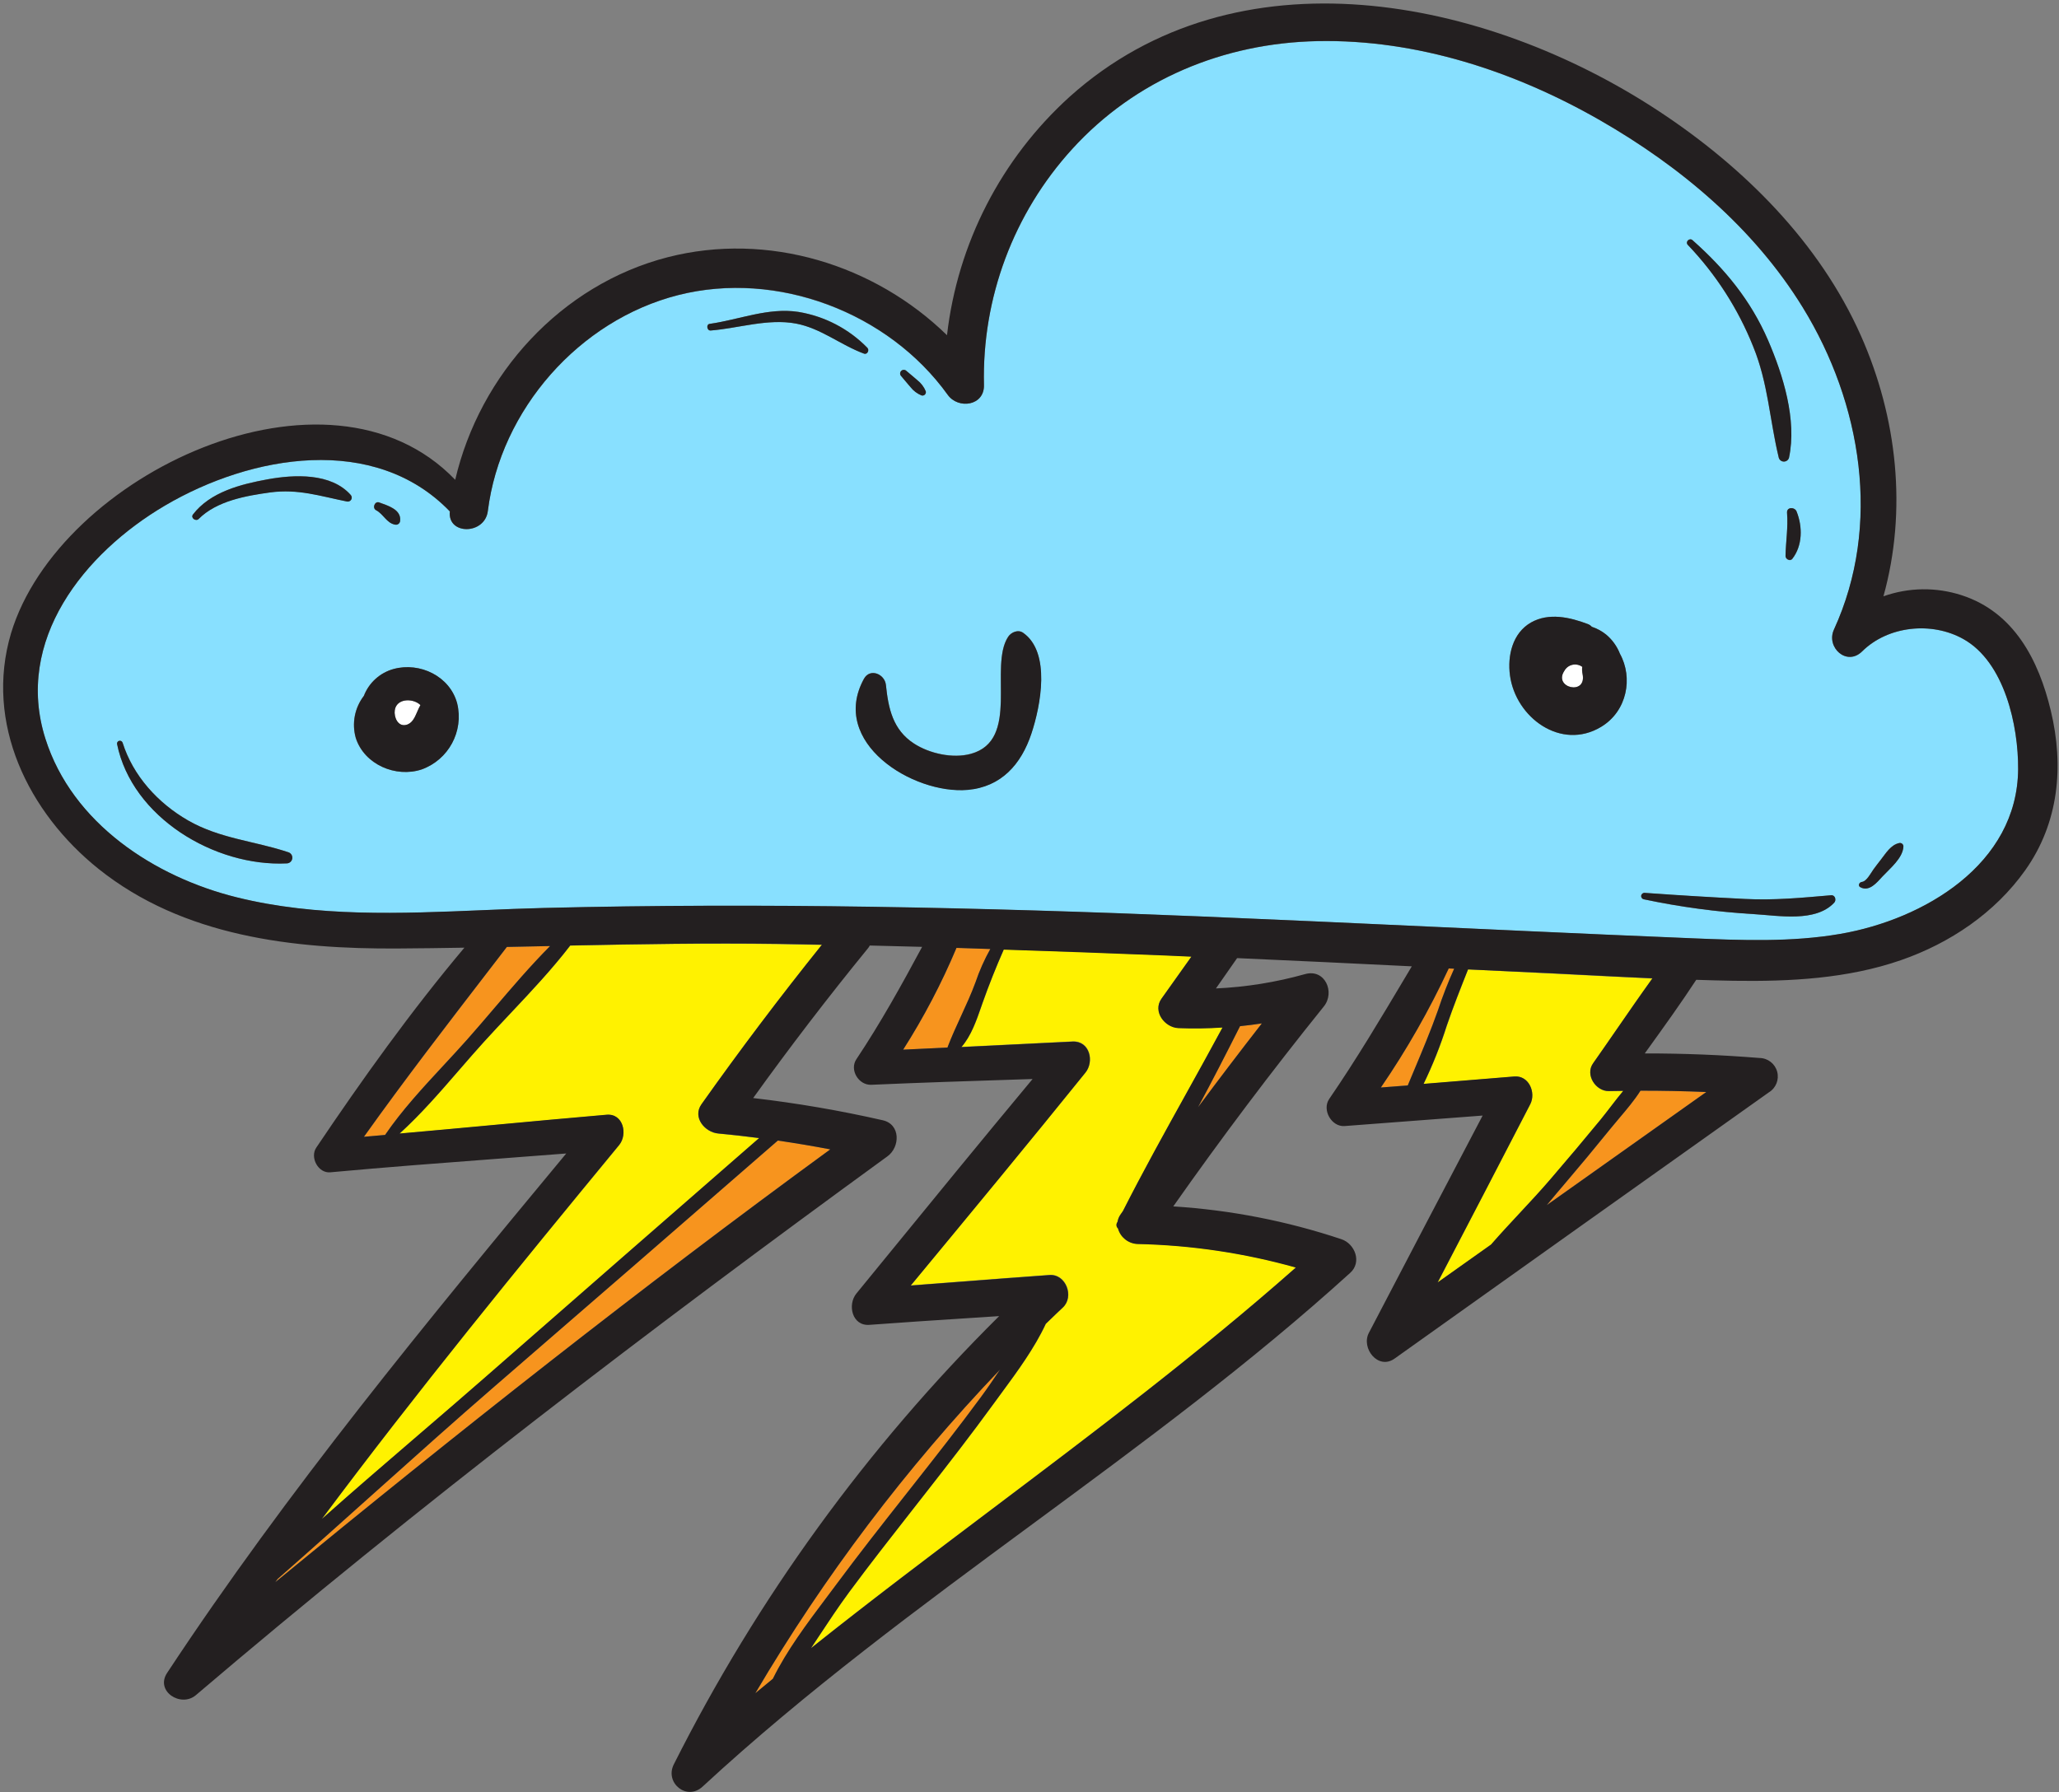 <svg width="556" height="484" viewBox="0 0 556 484" fill="none" xmlns="http://www.w3.org/2000/svg">
<rect x="0" y="0" width="556" height="484" fill="#808080" stroke="none"/>
<path fill-rule="evenodd" clip-rule="evenodd" d="M130.399 245.814H130.4C135.928 245.581 141.433 245.35 146.893 245.216C205.893 243.766 264.813 245.056 323.753 247.486C346.562 248.424 369.364 249.479 392.17 250.534L392.175 250.535L392.191 250.535L392.207 250.536L392.224 250.537L392.24 250.538L392.256 250.538L392.272 250.539L392.288 250.54L392.304 250.54L392.32 250.541L392.336 250.542C399.161 250.858 405.987 251.174 412.813 251.486C427.353 252.153 441.896 252.786 456.443 253.386L456.862 253.404H456.862C470.197 253.948 483.761 254.503 496.963 252.216C519.493 248.326 544.763 233.456 544.963 207.766C545.053 196.026 541.313 178.766 530.143 172.576C521.623 167.816 509.833 169.006 502.843 175.926C498.683 180.036 493.033 174.826 495.223 170.046C508.223 141.786 502.713 108.906 486.813 83.046C473.633 61.606 453.723 44.926 432.073 32.496C409.013 19.267 382.563 10.576 355.773 11.117C330.473 11.627 306.633 21.456 289.523 40.267C273.683 57.652 265.152 80.473 265.703 103.986C265.863 109.606 258.753 110.586 255.913 106.636C239.913 84.397 209.773 72.947 183.133 79.707C156.493 86.466 135.133 110.636 131.733 138.026C130.933 144.466 120.793 144.566 121.473 138.126C101.163 117.046 67.873 122.826 44.553 136.546C22.733 149.386 3.823 172.936 12.263 199.546C19.503 222.336 41.743 236.866 63.973 242.356C85.549 247.698 108.163 246.748 130.399 245.814ZM502.733 238.176C503.759 238.06 504.653 236.662 505.338 235.589L505.338 235.589C505.534 235.282 505.713 235.002 505.873 234.786C506.333 234.167 506.752 233.621 507.166 233.081L507.171 233.075C507.404 232.771 507.636 232.469 507.873 232.156C508.082 231.889 508.292 231.608 508.505 231.32C509.652 229.779 510.915 228.081 512.803 227.676C513.078 227.606 513.369 227.665 513.595 227.837C513.821 228.008 513.957 228.273 513.963 228.556C513.89 231.081 511.502 233.473 509.554 235.424L509.554 235.424C509.11 235.869 508.689 236.291 508.323 236.686L508.233 236.785L508.138 236.888C508.076 236.956 508.012 237.026 507.948 237.097L507.945 237.1C506.493 238.701 504.572 240.817 502.323 239.596C501.623 239.206 502.043 238.256 502.733 238.176ZM483.983 150.956C486.783 147.386 486.783 142.256 485.143 138.176V138.126C484.643 136.876 482.423 136.866 482.563 138.526C482.762 141.005 482.582 143.394 482.4 145.795C482.29 147.25 482.179 148.71 482.153 150.196C482.143 151.046 483.393 151.706 483.983 150.956ZM457.053 64.897C465.773 72.666 472.743 81.126 477.423 91.897C481.473 101.276 485.253 113.366 483.073 123.646C482.886 124.249 482.328 124.659 481.698 124.659C481.067 124.659 480.51 124.249 480.323 123.646C479.436 119.992 478.818 116.374 478.204 112.781C477.101 106.327 476.011 99.953 473.403 93.587C469.335 83.394 463.351 74.075 455.773 66.136C454.953 65.296 456.193 64.076 457.053 64.847V64.897ZM471.163 242.776C462.163 242.326 453.163 241.826 444.163 241.136C443.682 241.059 443.23 241.386 443.153 241.866C443.076 242.347 443.402 242.799 443.883 242.876C453.683 244.947 463.624 246.284 473.623 246.876C474.618 246.934 475.696 247.028 476.825 247.125C483.125 247.671 491.033 248.356 495.273 243.776C495.923 243.116 495.513 241.686 494.433 241.776C493.847 241.827 493.264 241.877 492.684 241.927L492.683 241.928L492.682 241.928L492.681 241.928L492.671 241.929C485.413 242.558 478.613 243.147 471.163 242.776ZM413.423 168.096C418.243 165.386 423.913 166.696 428.763 168.536C429.169 168.693 429.532 168.943 429.823 169.266C431.222 169.726 432.526 170.434 433.673 171.356C435.343 172.749 436.633 174.541 437.423 176.566C440.983 183.006 439.423 192.046 432.313 196.306C421.503 202.806 409.263 193.766 407.723 182.396C407.023 177.026 408.423 170.936 413.423 168.096ZM246.185 101.376C245.644 100.931 245.104 100.486 244.593 100.026C244.198 99.776 243.681 99.833 243.35 100.164C243.02 100.495 242.962 101.011 243.213 101.406C243.605 101.855 243.986 102.317 244.366 102.779C244.858 103.376 245.349 103.972 245.863 104.536C246.646 105.541 247.681 106.321 248.863 106.796C249.179 106.882 249.517 106.792 249.75 106.562C249.983 106.331 250.076 105.994 249.993 105.676C249.51 104.496 248.727 103.462 247.723 102.676C247.224 102.232 246.704 101.804 246.186 101.377L246.186 101.377L246.185 101.376ZM239.213 184.936C239.863 191.256 241.073 197.066 246.813 200.776C250.983 203.476 257.283 204.876 262.133 203.546C270.401 201.289 270.329 192.942 270.26 184.964C270.216 179.935 270.174 175.053 272.223 171.936C273.043 170.686 274.923 169.936 276.283 170.866C283.813 176.156 280.993 190.596 278.493 198.096C275.733 206.386 270.353 212.466 261.283 213.276C246.473 214.586 223.883 200.466 233.283 183.276C234.943 180.336 238.913 182.026 239.213 184.936ZM199.417 85.889L199.417 85.889C196.838 86.494 194.259 87.098 191.653 87.466C190.643 87.606 190.873 89.337 191.953 89.257C194.469 89.054 197.02 88.621 199.584 88.186C204.735 87.314 209.936 86.432 215.003 87.386C219.014 88.143 222.517 90.051 226.026 91.962C228.405 93.258 230.788 94.555 233.333 95.496C234.253 95.847 234.863 94.556 234.253 93.927C229.244 88.797 222.727 85.403 215.653 84.237C210.09 83.387 204.755 84.638 199.417 85.889ZM102.423 135.666C102.616 135.738 102.822 135.812 103.035 135.888C105.255 136.682 108.335 137.784 108.043 140.576C108.035 140.916 107.873 141.234 107.602 141.44C107.332 141.646 106.983 141.719 106.653 141.636C105.359 141.406 104.505 140.482 103.643 139.549C103.007 138.86 102.367 138.167 101.543 137.746C100.423 137.166 101.223 135.226 102.423 135.666ZM106.223 180.696C102.561 181.707 99.593 184.393 98.223 187.936H98.233C95.745 191.17 94.936 195.392 96.053 199.316C98.373 206.476 106.853 210.066 113.853 207.796C121.103 205.169 125.223 197.515 123.423 190.016C121.493 182.696 113.363 178.696 106.223 180.696ZM52.103 138.936C56.773 132.836 65.003 130.746 72.263 129.426C79.523 128.106 89.423 127.666 94.723 133.646C95.034 133.988 95.091 134.491 94.864 134.893C94.636 135.296 94.176 135.507 93.723 135.416C92.187 135.113 90.71 134.781 89.265 134.456L89.264 134.456C83.897 133.248 78.959 132.137 73.003 132.956C66.413 133.866 58.533 135.246 53.663 140.126C52.883 140.916 51.423 139.866 52.113 138.966L52.103 138.936ZM50.733 221.526C42.663 216.846 35.933 209.526 33.103 200.526L33.093 200.556C32.94 200.207 32.554 200.022 32.185 200.122C31.817 200.222 31.578 200.577 31.623 200.956C35.633 220.686 57.953 234.156 77.483 233.156C78.224 233.121 78.834 232.562 78.934 231.827C79.035 231.092 78.597 230.39 77.893 230.156C74.612 229.053 71.31 228.275 68.025 227.5C62.138 226.112 56.304 224.736 50.733 221.526Z" fill="#88E0FF"/>
<path d="M396.424 261.796C394.474 266.846 392.424 271.876 390.704 277.016C388.99 282.4 386.891 287.654 384.424 292.736L408.924 290.736C412.924 290.416 414.824 295.146 413.224 298.236C404.904 314.283 396.57 330.323 388.224 346.356L402.644 336.126C407.914 330.076 413.644 324.336 418.794 318.346C423.334 313.053 427.82 307.72 432.254 302.346C434.254 299.856 436.254 297.136 438.344 294.616L434.484 294.676C430.924 294.766 427.994 290.296 430.184 287.196C435.544 279.586 440.754 271.816 446.184 264.266C436.774 263.846 427.354 263.316 417.944 262.866L396.424 261.796Z" fill="#FFF200"/>
<path d="M434.814 304.896C430.687 310.003 426.49 315.053 422.224 320.046C420.714 321.816 419.224 323.626 417.684 325.456C432.044 315.276 446.4 305.093 460.754 294.906C454.834 294.66 448.914 294.54 442.994 294.546C440.644 298.236 437.514 301.546 434.814 304.896Z" fill="#F7941E"/>
<path d="M392.673 261.606L391.203 261.536C385.991 272.739 379.864 283.492 372.883 293.686L380.143 293.086C382.953 286.326 385.863 279.676 388.313 272.746C389.571 268.96 391.027 265.241 392.673 261.606Z" fill="#F7941E"/>
<path d="M109.593 195.796C111.943 195.296 112.353 192.426 113.533 190.426C113.423 190.315 113.306 190.212 113.183 190.116C111.083 188.516 107.053 188.726 106.603 191.816C106.333 193.646 107.423 196.246 109.593 195.796Z" fill="white"/>
<path d="M427.323 181.986C427.191 181.359 427.161 180.714 427.233 180.076C426.462 179.519 425.488 179.321 424.561 179.534C423.634 179.746 422.844 180.349 422.393 181.186C419.353 185.796 428.593 187.956 427.323 181.986Z" fill="white"/>
<path d="M318.223 277.596C314.563 277.426 311.223 273.126 313.673 269.666C316.353 265.866 319.063 262.086 321.763 258.296L314.763 257.986C300.216 257.373 285.656 256.843 271.083 256.396C268.993 261.136 267.083 265.886 265.353 270.816C263.953 274.816 262.503 279.456 259.653 282.716L289.653 281.236C294.313 281.006 295.593 286.596 293.133 289.636C277.573 308.926 261.773 328.016 245.973 347.116C258.463 346.186 270.973 345.166 283.433 344.286C287.893 343.966 290.163 350.116 287.063 353.036C285.503 354.506 283.973 355.986 282.433 357.466C278.833 365.186 273.233 372.316 268.323 379.076C262.413 387.226 256.243 395.186 250.043 403.076C243.113 411.946 236.113 420.766 229.413 429.816C225.773 434.746 222.413 439.926 219.043 445.046C262.443 410.456 308.353 379.046 349.973 342.256C336.016 338.335 321.618 336.198 307.123 335.896C304.672 335.753 302.584 334.064 301.933 331.696C301.495 331.303 301.391 330.658 301.683 330.146L301.833 329.846C301.94 329.181 302.196 328.548 302.583 327.996L303.273 326.996C311.753 310.276 321.273 293.996 330.163 277.436C326.189 277.702 322.203 277.755 318.223 277.596Z" fill="#FFF200"/>
<path d="M74.974 426.406L74.344 427.266C123.344 387.036 172.994 347.756 224.204 310.396C219.537 309.496 214.817 308.703 210.044 308.016C184.664 330.076 159.264 352.12 133.844 374.146C114.024 391.306 94.694 409.106 74.974 426.406Z" fill="#F7941E"/>
<path d="M148.543 255.486L136.873 255.726C123.873 272.726 110.703 289.556 98.273 306.996L103.983 306.496C110.343 297.186 118.743 289.046 126.203 280.676C133.663 272.306 140.673 263.396 148.543 255.486Z" fill="#F7941E"/>
<path d="M340.744 276.376C338.794 276.676 336.824 276.926 334.854 277.126C331.184 284.416 327.424 291.756 323.504 299.026C329.177 291.42 334.924 283.87 340.744 276.376Z" fill="#F7941E"/>
<path d="M153.973 255.376C146.913 264.566 138.393 272.876 130.613 281.456C123.223 289.606 116.113 298.696 107.893 306.156C126.523 304.516 145.163 302.676 163.793 301.076C168.333 300.686 169.543 306.396 167.183 309.256C139.793 342.456 112.603 375.766 86.893 410.256C101.553 397.176 116.673 384.536 131.343 371.686C155.856 350.206 180.403 328.77 204.983 307.376C201.309 306.896 197.626 306.483 193.933 306.136C190.363 305.816 186.933 301.796 189.413 298.246C199.799 283.58 210.639 269.23 221.933 255.196C218.003 255.126 214.073 255.036 210.153 254.976C191.423 254.676 172.693 254.996 153.973 255.376Z" fill="#FFF200"/>
<path d="M267.423 256.286L258.293 255.986C254.28 265.538 249.462 274.731 243.893 283.466L255.893 282.896C255.893 282.896 255.893 282.826 255.893 282.786C258.143 276.886 261.213 271.296 263.423 265.296C264.474 262.176 265.813 259.159 267.423 256.286Z" fill="#F7941E"/>
<path d="M244.353 403.896C251.353 395.046 258.353 386.226 264.983 377.156C266.723 374.796 268.383 372.336 270.043 369.866C244.724 396.358 222.551 425.686 203.963 457.266C205.533 455.966 207.113 454.686 208.693 453.396C213.163 444.316 219.913 435.906 225.903 427.826C231.893 419.746 238.123 411.796 244.353 403.896Z" fill="#F7941E"/>
<path d="M233.303 183.326C223.883 200.466 246.473 214.586 261.303 213.326C270.373 212.516 275.753 206.436 278.513 198.146C281.013 190.646 283.833 176.206 276.303 170.916C274.943 169.916 273.063 170.736 272.243 171.986C266.943 180.046 275.633 199.916 262.153 203.596C257.303 204.926 251.003 203.526 246.833 200.826C241.093 197.116 239.883 191.306 239.233 184.986C238.913 182.026 234.943 180.336 233.303 183.326Z" fill="#231F20"/>
<path fill-rule="evenodd" clip-rule="evenodd" d="M123.472 189.986C125.284 197.509 121.136 205.187 113.852 207.796C106.902 210.096 98.422 206.506 96.092 199.316C94.965 195.383 95.774 191.148 98.272 187.906C99.642 184.363 102.61 181.677 106.272 180.666C113.412 178.716 121.542 182.636 123.472 189.986ZM113.182 190.096C111.082 188.496 107.052 188.706 106.602 191.796C106.332 193.646 107.422 196.246 109.592 195.776C111.287 195.416 111.973 193.823 112.666 192.212C112.934 191.589 113.203 190.964 113.532 190.406C113.422 190.295 113.305 190.192 113.182 190.096Z" fill="#231F20"/>
<path fill-rule="evenodd" clip-rule="evenodd" d="M437.453 176.566C441.013 183.006 439.433 192.046 432.343 196.306C421.533 202.796 409.293 193.796 407.753 182.396C407.023 177.026 408.453 170.936 413.453 168.096C418.273 165.386 423.943 166.696 428.793 168.536C429.199 168.693 429.562 168.943 429.853 169.266C431.252 169.726 432.556 170.434 433.703 171.356C435.373 172.749 436.663 174.541 437.453 176.566ZM424.591 179.534C423.664 179.746 422.874 180.349 422.423 181.186C419.353 185.796 428.593 187.956 427.353 181.986C427.221 181.359 427.191 180.714 427.263 180.076C426.492 179.519 425.518 179.321 424.591 179.534Z" fill="#231F20"/>
<path fill-rule="evenodd" clip-rule="evenodd" d="M107.493 256.146C79.143 256.326 49.453 252.916 26.603 234.646C7.673 219.496 -4.247 195.316 2.983 171.006C15.923 128.116 88.613 93.836 122.923 129.576C129.553 101.116 151.483 76.886 180.293 69.466C207.333 62.526 236.163 71.427 255.723 90.526C258.577 65.761 270.342 42.878 288.823 26.146C333.993 -14.424 401.193 -0.684 447.763 29.907C470.673 44.956 491.263 65.326 502.513 90.666C512.353 112.836 515.033 137.856 508.593 161.036C515.408 158.61 522.834 158.508 529.713 160.746C543.853 165.326 550.513 178.246 553.783 191.906C557.393 206.936 555.963 222.216 546.873 235.026C538.713 246.526 526.563 254.706 513.333 259.296C498.903 264.306 483.253 265.096 468.123 264.866C464.736 264.806 461.376 264.72 458.043 264.606C453.911 270.916 449.483 277.068 445.067 283.202L444.143 284.486C454.496 284.473 464.83 284.883 475.143 285.716C477.374 285.749 479.313 287.257 479.896 289.41C480.478 291.564 479.563 293.843 477.653 294.996C443.946 318.936 410.253 342.906 376.573 366.906C372.143 370.056 367.483 364.096 369.633 359.966C379.853 340.38 390.096 320.813 400.363 301.266C387.95 302.193 375.533 303.136 363.113 304.096C359.553 304.376 356.923 299.726 358.923 296.796C366.251 286.117 372.854 275.032 379.467 263.93L379.468 263.929C380.056 262.941 380.644 261.954 381.233 260.966C365.52 260.186 349.796 259.446 334.063 258.746C332.65 260.788 331.22 262.829 329.79 264.87L329.777 264.888C329.299 265.571 328.821 266.254 328.343 266.936C336.484 266.566 344.556 265.267 352.403 263.066C357.823 261.546 360.563 267.976 357.483 271.796C343.336 289.363 329.783 307.363 316.823 325.796C332.276 326.772 347.537 329.75 362.223 334.656C365.883 335.886 367.813 340.836 364.613 343.736C337.603 368.26 308.243 389.898 278.89 411.531L278.89 411.531L278.89 411.531L278.89 411.531L278.889 411.532L278.889 411.532L278.889 411.532L278.888 411.532L278.888 411.532L278.888 411.532L278.887 411.533L278.886 411.534C248.263 434.103 217.647 456.666 189.713 482.496C185.473 486.416 179.453 481.496 181.943 476.496C204.489 431.653 234.161 390.766 269.803 355.426C266.884 355.619 263.965 355.808 261.045 355.997L261.016 355.999L260.986 356.001C252.242 356.568 243.495 357.135 234.753 357.786C230.063 358.126 228.803 352.326 231.253 349.326C233.389 346.713 235.524 344.098 237.659 341.484C251.328 324.746 264.994 308.011 278.833 291.396C277.448 291.441 276.063 291.486 274.679 291.53C261.533 291.954 248.388 292.377 235.243 292.956C231.833 293.066 229.343 288.916 231.243 286.066C237.773 276.276 243.453 266.036 249.003 255.706L234.873 255.346C234.709 255.657 234.511 255.949 234.283 256.216C223.563 269.35 213.263 282.79 203.383 296.536C215.15 297.9 226.834 299.903 238.383 302.536C243.233 303.636 243.073 309.776 239.653 312.266C175.893 358.676 112.973 406.606 52.893 457.786C48.843 461.226 41.853 456.736 45.123 451.786C77.623 402.506 115.273 356.886 152.903 311.506C146.534 312.007 140.162 312.49 133.79 312.972C118.923 314.097 104.056 315.221 89.223 316.586C85.943 316.926 83.623 312.576 85.403 309.926C97.873 291.396 110.983 273.066 125.403 255.926C119.463 256.033 113.493 256.106 107.493 256.146ZM132.182 261.821L132.18 261.823C120.689 276.745 109.214 291.646 98.273 306.996L103.983 306.496C108.55 299.811 114.231 293.688 119.789 287.697L119.789 287.697L119.791 287.695L119.791 287.695L119.791 287.695L119.793 287.693C121.973 285.342 124.135 283.012 126.203 280.676C128.603 277.966 130.981 275.18 133.369 272.382C138.285 266.622 143.246 260.81 148.543 255.486L136.873 255.726C135.31 257.759 133.745 259.791 132.182 261.821ZM224.203 310.396C172.993 347.796 123.303 387.036 74.343 427.266L74.973 426.406C83.659 418.786 92.27 411.069 100.88 403.352L100.882 403.35L100.883 403.349C111.819 393.547 122.754 383.747 133.843 374.146C159.283 352.146 184.683 330.103 210.043 308.016C214.783 308.71 219.503 309.503 224.203 310.396ZM193.943 306.096C190.373 305.776 186.903 301.756 189.423 298.206C199.83 283.526 210.67 269.163 221.943 255.116C220.366 255.088 218.79 255.057 217.214 255.026L217.21 255.026C214.859 254.979 212.509 254.932 210.163 254.896C191.413 254.636 172.703 254.956 153.983 255.336C149.061 261.743 143.43 267.722 137.834 273.663L137.834 273.664C135.403 276.244 132.979 278.818 130.623 281.416C128.387 283.883 126.176 286.435 123.953 289.002L123.953 289.002C118.828 294.919 113.636 300.914 107.903 306.116C116.367 305.371 124.834 304.585 133.3 303.798L133.302 303.798L133.305 303.798L133.307 303.798L133.309 303.798L133.311 303.798L133.313 303.797L133.315 303.797L133.318 303.797C143.48 302.853 153.643 301.909 163.803 301.036C168.343 300.646 169.553 306.356 167.193 309.216C139.803 342.456 112.613 375.766 86.903 410.216C95.452 402.589 104.158 395.11 112.84 387.653L112.84 387.653L112.84 387.652L112.841 387.652L112.841 387.652L112.841 387.652L112.842 387.651L112.842 387.651L112.846 387.647C119.049 382.319 125.24 377.001 131.353 371.646C155.88 350.193 180.426 328.756 204.993 307.336C201.323 306.856 197.513 306.416 193.943 306.096ZM255.883 282.896L243.883 283.466C249.453 274.731 254.27 265.538 258.283 255.986L267.413 256.286C265.804 259.156 264.465 262.169 263.413 265.286C262.261 268.414 260.876 271.429 259.494 274.436L259.494 274.436L259.494 274.437L259.494 274.437L259.494 274.437L259.493 274.438L259.493 274.438L259.493 274.439L259.493 274.439C258.224 277.2 256.96 279.953 255.883 282.776C255.883 282.78 255.883 282.786 255.884 282.793C255.884 282.802 255.885 282.813 255.885 282.825C255.886 282.833 255.885 282.84 255.885 282.848C255.883 282.865 255.88 282.882 255.873 282.896H255.883ZM270.043 369.866C244.724 396.358 222.551 425.686 203.963 457.266C204.612 456.729 205.263 456.195 205.914 455.66C206.839 454.902 207.766 454.141 208.693 453.366C212.484 445.665 217.916 438.438 223.133 431.497C224.067 430.255 224.994 429.022 225.903 427.796C231.893 419.726 238.123 411.796 244.353 403.896L245.026 403.04L245.574 402.345L246.603 401.037C252.817 393.143 259.031 385.249 264.983 377.156C266.723 374.796 268.383 372.336 270.043 369.866ZM340.743 276.376C334.916 283.856 329.17 291.406 323.503 299.026C327.423 291.756 331.183 284.416 334.853 277.126C336.823 276.926 338.793 276.676 340.743 276.376ZM320.296 295.361C323.593 289.417 326.89 283.472 330.113 277.496C326.139 277.762 322.153 277.815 318.173 277.656C314.513 277.486 311.183 273.186 313.623 269.726C315.551 266.992 317.495 264.269 319.439 261.545L319.441 261.542L319.443 261.539L319.445 261.536L319.447 261.533L320.523 260.026C320.92 259.469 321.316 258.913 321.713 258.356L314.713 258.046C300.153 257.453 285.593 256.923 271.033 256.456C268.943 261.196 267.053 265.946 265.303 270.876C265.222 271.106 265.141 271.339 265.06 271.572L264.936 271.93C263.641 275.664 262.205 279.8 259.603 282.776L289.603 281.296C294.263 281.066 295.543 286.696 293.083 289.696C277.835 308.6 262.356 327.311 246.873 346.028L246.872 346.03L245.923 347.176C250.702 346.82 255.489 346.45 260.279 346.08L260.289 346.079L260.299 346.078L260.309 346.077L260.319 346.077C268.003 345.483 275.697 344.888 283.383 344.346C287.843 344.026 290.113 350.176 287.013 353.096C285.913 354.104 284.829 355.157 283.745 356.209L283.742 356.212C283.289 356.651 282.836 357.091 282.383 357.526C279.31 364.115 274.781 370.274 270.467 376.14L270.467 376.141L270.466 376.143L270.465 376.144L270.442 376.175C269.71 377.17 268.984 378.157 268.273 379.136C262.363 387.256 256.193 395.216 249.993 403.136C248.711 404.778 247.426 406.417 246.141 408.057L246.139 408.06L246.137 408.062C240.48 415.282 234.822 422.503 229.363 429.876C226.406 433.882 223.653 438.052 220.902 442.221L220.9 442.223L220.898 442.227L220.895 442.231L220.892 442.235L220.889 442.239C220.258 443.196 219.627 444.152 218.993 445.106C235.093 432.274 251.539 419.873 267.983 407.473L267.986 407.471L267.988 407.469L267.989 407.469C295.869 386.445 323.745 365.425 349.923 342.316C335.966 338.395 321.568 336.258 307.073 335.956C304.622 335.813 302.534 334.124 301.883 331.756C301.445 331.363 301.341 330.718 301.633 330.206L301.783 329.906C301.89 329.241 302.146 328.608 302.533 328.056L303.223 327.056C308.639 316.378 314.467 305.87 320.295 295.362L320.296 295.361ZM372.883 293.686C379.864 283.492 385.991 272.739 391.203 261.536L392.673 261.606C391.025 265.258 389.57 268.993 388.313 272.796C386.358 278.327 384.11 283.678 381.853 289.05C381.282 290.41 380.711 291.771 380.143 293.136L372.883 293.686ZM417.683 325.456C432.05 315.276 446.406 305.093 460.753 294.906C454.846 294.66 448.926 294.54 442.993 294.546C441.339 297.143 439.299 299.552 437.294 301.919L437.293 301.92C436.45 302.916 435.612 303.905 434.813 304.896C430.68 310.003 426.483 315.053 422.223 320.046C420.993 321.46 419.801 322.899 418.597 324.354L418.596 324.355L418.595 324.356C418.292 324.722 417.988 325.089 417.683 325.456ZM430.173 287.166C427.983 290.266 430.913 294.736 434.473 294.646L438.333 294.586C437.177 295.961 436.078 297.394 434.986 298.817L434.985 298.818C434.075 300.005 433.171 301.184 432.243 302.316C427.81 307.71 423.323 313.043 418.783 318.316C416.073 321.486 413.189 324.581 410.295 327.687C407.711 330.46 405.119 333.243 402.633 336.096L388.213 346.326C396.573 330.326 404.906 314.286 413.213 298.206C414.813 295.116 412.903 290.386 408.913 290.706L384.413 292.706C386.871 287.62 388.959 282.363 390.663 276.976C392.423 271.866 394.423 266.796 396.423 261.796L417.973 262.796C421.733 262.976 425.494 263.172 429.255 263.368L429.263 263.368C434.913 263.662 440.565 263.956 446.213 264.196C442.966 268.708 439.81 273.276 436.66 277.836L436.659 277.837C434.504 280.958 432.351 284.075 430.173 287.166ZM121.473 138.106C101.163 117.026 67.873 122.806 44.553 136.526C22.733 149.366 3.823 172.916 12.263 199.486C19.503 222.336 41.743 236.846 63.973 242.336C85.533 247.678 108.159 246.728 130.4 245.793C135.929 245.561 141.434 245.33 146.893 245.196C205.873 243.746 264.813 245.036 323.753 247.466C345.424 248.364 367.09 249.363 388.759 250.362C396.776 250.732 404.794 251.102 412.813 251.466C427.36 252.133 441.903 252.766 456.443 253.366L456.919 253.386C470.284 253.93 483.78 254.479 496.963 252.196C519.493 248.306 544.763 233.436 544.963 207.746C545.053 196.006 541.313 178.786 530.143 172.556C521.623 167.796 509.843 168.986 502.843 175.906C498.683 180.026 493.033 174.806 495.223 170.026C508.173 141.776 502.713 108.896 486.813 83.026C473.633 61.586 453.723 44.906 432.073 32.476C409.013 19.247 382.563 10.556 355.773 11.097C330.473 11.607 306.633 21.436 289.523 40.246C273.683 57.632 265.152 80.453 265.703 103.966C265.863 109.616 258.753 110.616 255.913 106.616C239.943 84.376 209.903 72.886 183.133 79.686C156.363 86.487 135.173 110.616 131.733 138.006C130.933 144.446 120.793 144.546 121.473 138.106Z" fill="#231F20"/>
<path d="M473.422 93.576C477.482 103.486 477.862 113.416 480.342 123.636C480.529 124.239 481.086 124.649 481.717 124.649C482.348 124.649 482.905 124.239 483.092 123.636C485.272 113.356 481.492 101.266 477.442 91.886C472.762 81.076 465.792 72.617 457.072 64.886C456.212 64.117 454.972 65.337 455.792 66.166C463.365 74.093 469.35 83.398 473.422 93.576Z" fill="#231F20"/>
<path d="M482.562 138.476C482.882 142.476 482.222 146.206 482.152 150.146C482.152 150.996 483.392 151.656 483.982 150.906C486.782 147.336 486.782 142.206 485.142 138.126C484.642 136.876 482.422 136.866 482.562 138.476Z" fill="#231F20"/>
<path d="M191.904 89.256C199.474 88.646 207.364 85.956 214.954 87.386C221.684 88.656 226.954 93.166 233.284 95.496C234.214 95.846 234.814 94.556 234.204 93.926C229.194 88.797 222.677 85.403 215.604 84.236C207.404 82.976 199.664 86.336 191.604 87.466C190.644 87.606 190.874 89.336 191.904 89.256Z" fill="#231F20"/>
<path d="M245.862 104.536C246.646 105.541 247.68 106.321 248.862 106.796C249.179 106.882 249.517 106.792 249.749 106.562C249.982 106.331 250.075 105.994 249.992 105.676C249.509 104.496 248.727 103.462 247.722 102.676C246.722 101.766 245.622 100.926 244.592 100.026C244.197 99.776 243.681 99.833 243.35 100.164C243.019 100.495 242.961 101.011 243.212 101.406C244.112 102.436 244.952 103.516 245.862 104.536Z" fill="#231F20"/>
<path d="M53.643 140.156C58.513 135.276 66.393 133.896 72.983 132.986C80.543 131.986 86.463 133.986 93.703 135.446C94.156 135.537 94.616 135.326 94.844 134.923C95.071 134.521 95.014 134.018 94.703 133.676C89.403 127.676 79.463 128.136 72.243 129.456C65.023 130.776 56.753 132.866 52.083 138.966C51.423 139.866 52.883 140.916 53.643 140.156Z" fill="#231F20"/>
<path d="M101.553 137.796C103.493 138.796 104.413 141.286 106.663 141.686C106.993 141.768 107.342 141.696 107.612 141.49C107.883 141.284 108.045 140.966 108.053 140.626C108.373 137.566 104.643 136.536 102.433 135.716C101.223 135.226 100.423 137.166 101.553 137.796Z" fill="#231F20"/>
<path d="M77.472 233.166C78.213 233.131 78.823 232.572 78.924 231.837C79.024 231.102 78.587 230.4 77.882 230.166C68.672 227.086 59.403 226.526 50.722 221.536C42.653 216.886 35.922 209.536 33.093 200.536C32.956 200.157 32.551 199.947 32.162 200.055C31.774 200.162 31.534 200.551 31.613 200.946C35.623 220.696 57.943 234.126 77.472 233.166Z" fill="#231F20"/>
<path d="M443.923 242.866C453.723 244.937 463.664 246.274 473.663 246.866C480.213 247.246 490.283 249.166 495.313 243.766C495.963 243.076 495.553 241.646 494.473 241.766C486.543 242.446 479.253 243.166 471.203 242.766C462.203 242.316 453.203 241.766 444.203 241.126C443.722 241.049 443.27 241.376 443.193 241.856C443.116 242.337 443.442 242.789 443.923 242.866Z" fill="#231F20"/>
<path d="M502.354 239.596C504.794 240.926 506.854 238.296 508.354 236.686C510.354 234.546 513.904 231.686 513.994 228.556C513.987 228.273 513.852 228.008 513.626 227.837C513.4 227.665 513.108 227.606 512.834 227.676C510.594 228.156 509.234 230.456 507.904 232.156C507.224 233.026 506.544 233.896 505.904 234.786C505.264 235.676 504.084 238.026 502.764 238.176C502.044 238.256 501.624 239.206 502.354 239.596Z" fill="#231F20"/>
</svg>
